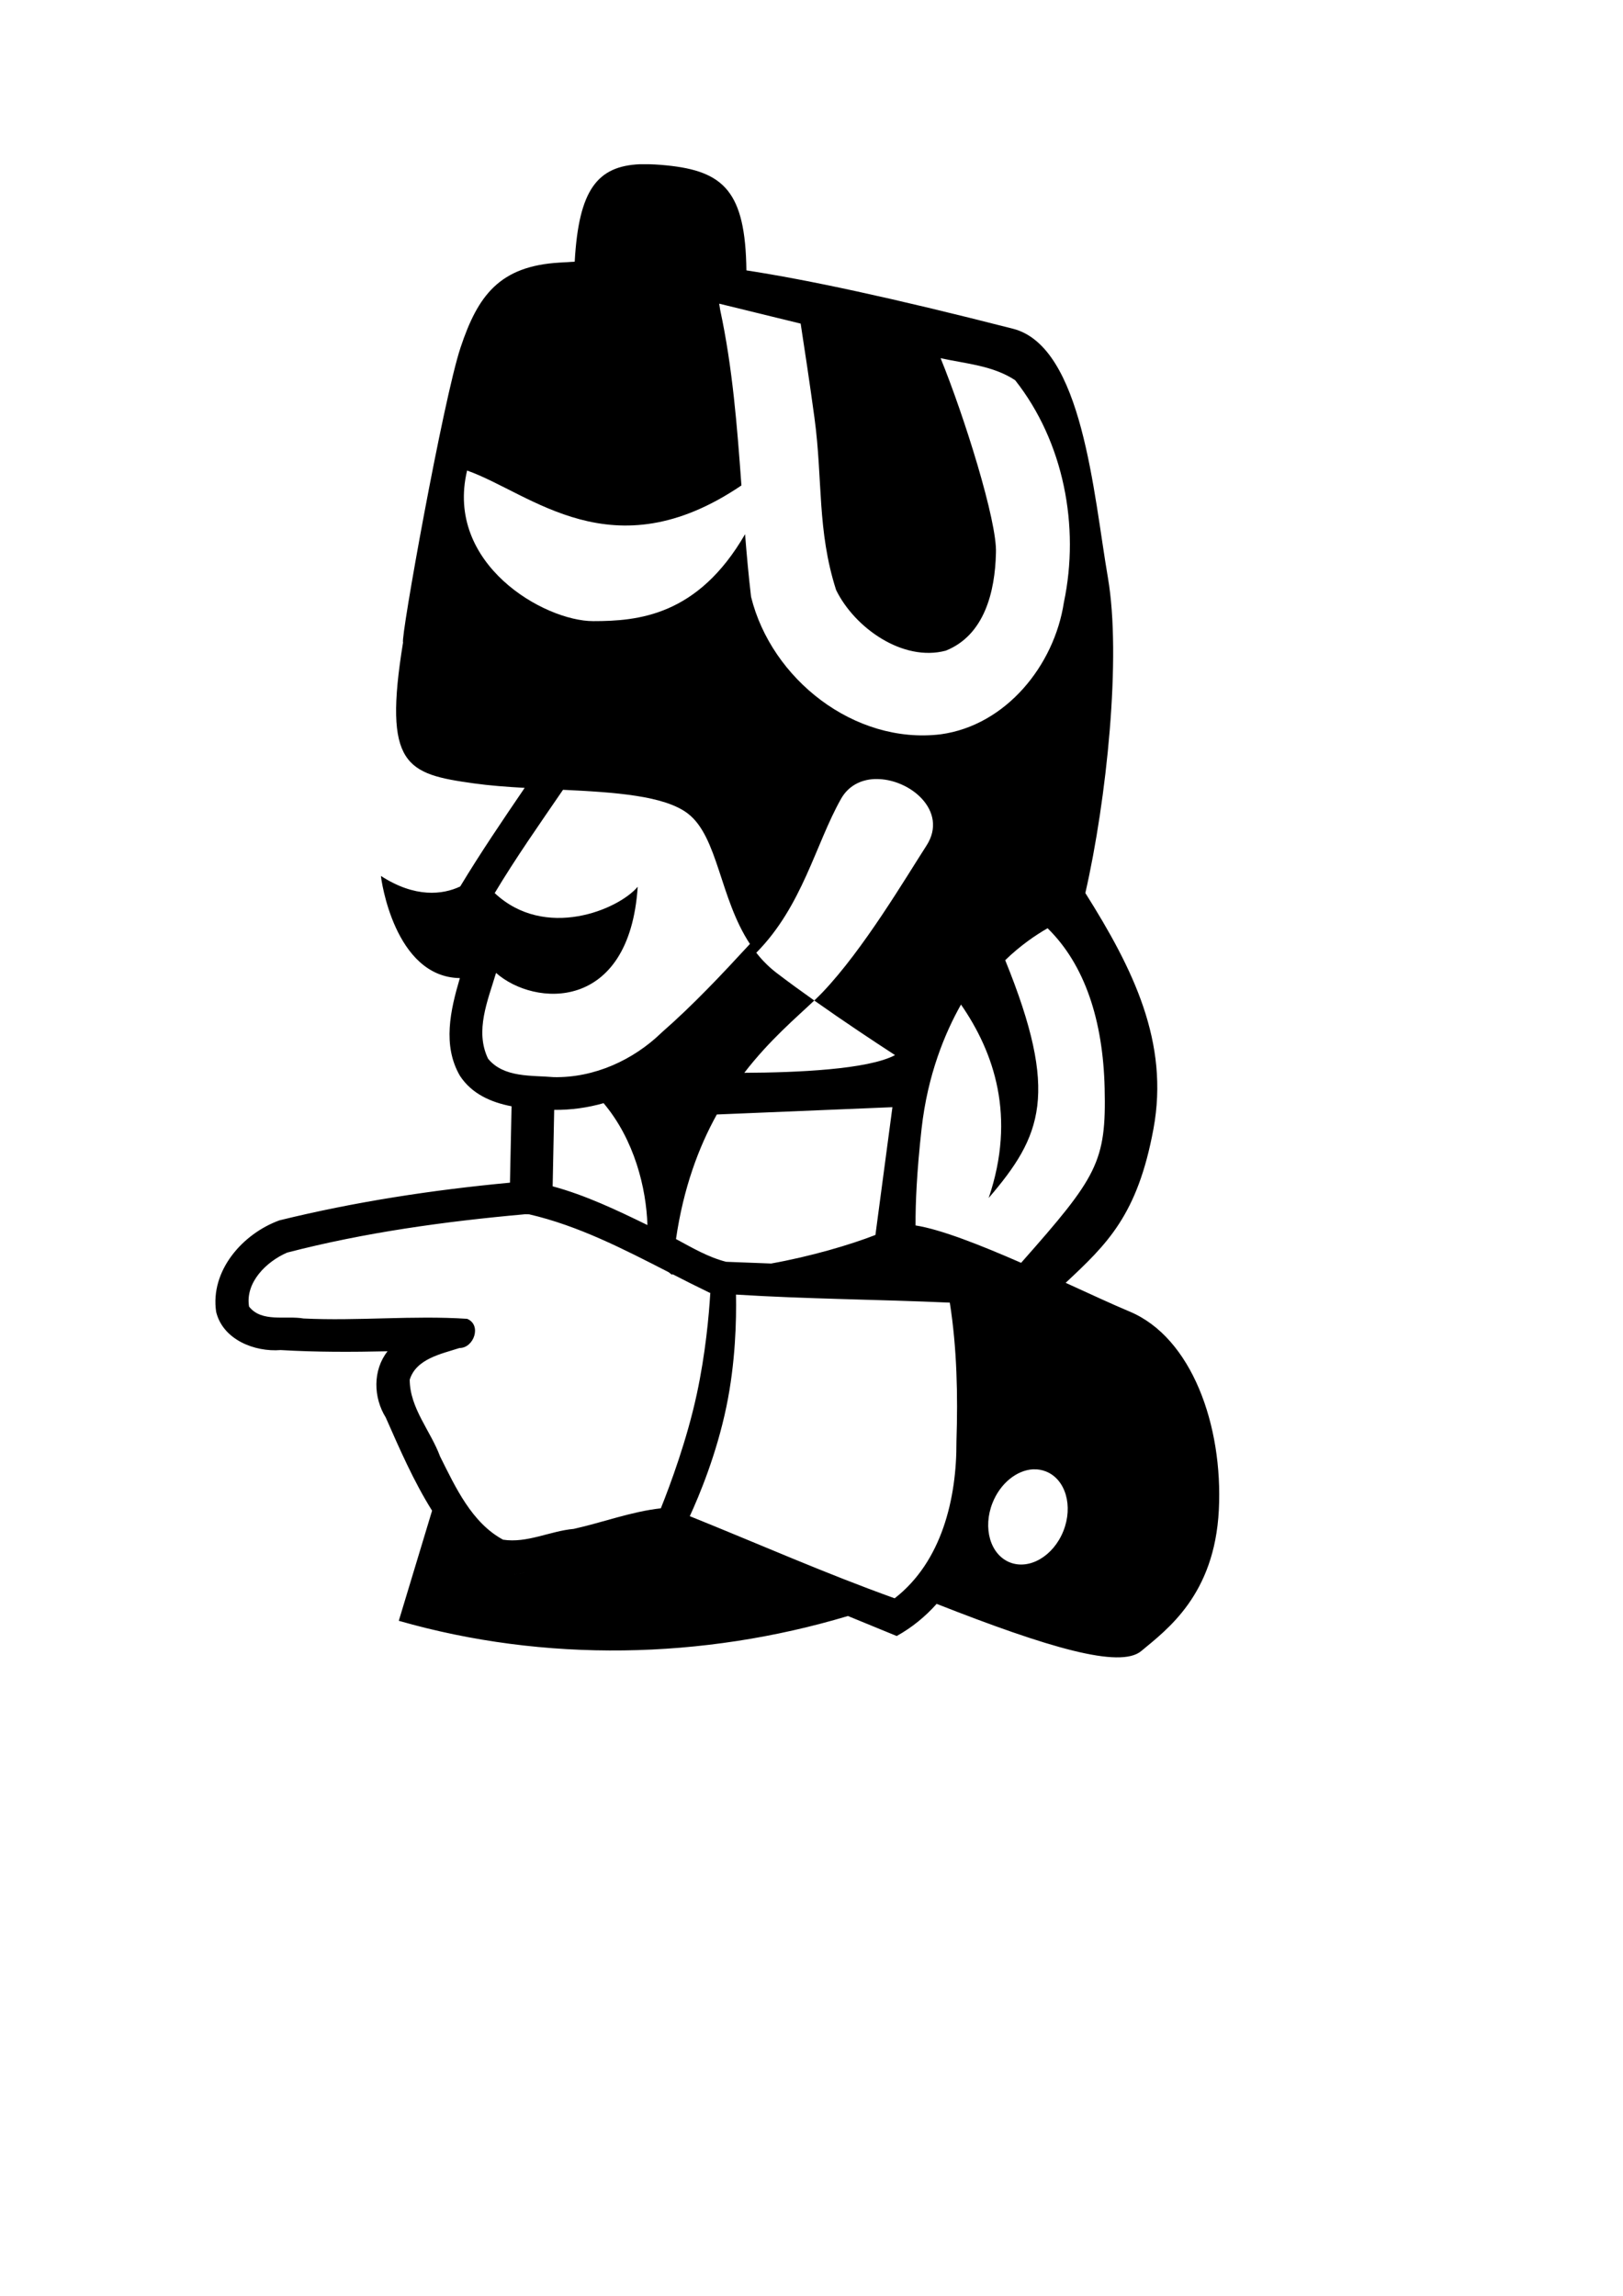 <?xml version="1.0" encoding="UTF-8" standalone="no"?>
<!-- Created with Inkscape (http://www.inkscape.org/) -->
<svg
   xmlns:dc="http://purl.org/dc/elements/1.1/"
   xmlns:cc="http://web.resource.org/cc/"
   xmlns:rdf="http://www.w3.org/1999/02/22-rdf-syntax-ns#"
   xmlns:svg="http://www.w3.org/2000/svg"
   xmlns="http://www.w3.org/2000/svg"
   xmlns:sodipodi="http://inkscape.sourceforge.net/DTD/sodipodi-0.dtd"
   xmlns:inkscape="http://www.inkscape.org/namespaces/inkscape"
   id="svg1337"
   sodipodi:version="0.32"
   inkscape:version="0.43"
   width="210mm"
   height="297mm"
   sodipodi:docbase="/home/sjoerd0/docs/images/stratego"
   sodipodi:docname="verkenner.svg"
   version="1.0">
  <defs
     id="defs1340" />
  <sodipodi:namedview
     inkscape:window-height="874"
     inkscape:window-width="1130"
     inkscape:pageshadow="2"
     inkscape:pageopacity="0.0"
     borderopacity="1.0"
     bordercolor="#666666"
     pagecolor="#ffffff"
     id="base"
     inkscape:zoom="0.50259871"
     inkscape:cx="545.46039"
     inkscape:cy="662.42131"
     inkscape:window-x="53"
     inkscape:window-y="23"
     inkscape:current-layer="layer2" />
  <g
     inkscape:groupmode="layer"
     id="layer2"
     inkscape:label="Vector"
     style="display:inline">
    <path
       style="opacity:1;fill:#000000;fill-opacity:1;fill-rule:evenodd;stroke:none;stroke-width:1px;stroke-linecap:butt;stroke-linejoin:miter;stroke-opacity:1"
       d="M 312.987,80.291 C 292.228,81.201 283.03,92.57 281.049,127.947 C 278.652,128.075 276.222,128.246 273.768,128.385 C 244.237,130.056 233.678,144.56 225.237,169.885 C 216.796,195.209 195.705,312.665 197.112,314.072 C 187.264,374.569 198.786,378.418 231.581,383.01 C 239.311,384.092 247.81,384.738 256.581,385.228 C 245.767,401.107 234.973,417.012 225.049,433.447 C 225.048,433.447 225.025,433.447 225.018,433.447 C 216.501,437.477 202.98,439.098 186.299,428.291 C 186.299,429.511 192.796,477.757 224.893,478.228 C 220.232,493.976 216.312,511.187 224.924,526.01 C 230.728,534.863 240.116,538.974 250.174,540.916 L 249.393,578.26 C 211.483,581.811 173.642,587.596 136.706,596.666 C 118.691,603.152 102.699,621.293 105.706,641.447 C 109.007,654.984 124.41,661.128 137.268,660.103 C 154.664,661.14 172.102,661.085 189.518,660.697 C 182.238,669.951 182.553,683.289 188.643,693.072 C 195.456,708.538 202.326,724.311 211.299,738.635 C 205.878,756.587 200.444,774.527 195.018,792.478 C 266.364,812.948 343.641,811.402 414.674,790.135 C 422.623,793.387 430.573,796.655 438.518,799.916 C 446.034,795.747 452.531,790.392 458.049,784.197 C 512.655,805.661 547.69,815.95 558.081,807.291 C 570.743,796.739 593.939,779.857 596.049,738.353 C 598.16,696.85 582.704,653.953 552.456,641.291 C 544.329,637.889 533.264,632.763 521.143,627.228 C 541.403,608.253 556.286,594.17 564.081,551.947 C 571.881,509.694 554.241,473.902 530.768,436.635 C 541.176,391.147 548.488,321.207 541.799,282.416 C 534.765,241.616 529.44,169.435 495.362,160.728 C 435.689,145.482 395.219,136.866 365.018,132.197 C 364.545,93.576 353.914,83.636 325.893,80.853 C 322.065,80.473 318.541,80.264 315.268,80.291 C 315.006,80.293 314.746,80.286 314.487,80.291 C 314.316,80.294 314.156,80.286 313.987,80.291 C 313.903,80.293 313.82,80.288 313.737,80.291 C 313.654,80.294 313.57,80.288 313.487,80.291 C 313.404,80.294 313.319,80.288 313.237,80.291 C 313.155,80.294 313.068,80.287 312.987,80.291 z M 351.706,148.478 C 364.984,151.752 378.259,155.004 391.549,158.228 C 393.428,170.34 396.036,187.64 398.299,204.291 C 402.407,234.505 399.507,259.227 408.893,288.51 C 417.989,307.033 441.54,323.705 462.518,318.135 C 481.456,310.565 486.606,289.255 487.049,270.447 C 487.775,255.065 471.439,203.192 459.987,175.135 C 472.476,177.873 485.572,178.718 496.456,185.916 C 520.17,215.969 528.141,257.295 520.268,294.572 C 515.561,325.37 491.928,354.695 459.987,359.041 C 417.833,364.1 377.225,332.045 367.299,291.822 C 366.097,281.64 365.176,271.429 364.362,261.197 C 341.247,301.193 311.916,303.697 290.081,303.697 C 266.205,303.697 217.481,275.834 228.424,230.072 C 259.683,241.105 299.412,280.17 362.581,237.353 C 360.492,208.533 358.265,179.739 352.174,151.447 C 352.018,150.458 351.862,149.468 351.706,148.478 z M 427.549,380.916 C 427.653,380.911 427.758,380.92 427.862,380.916 C 427.968,380.912 428.069,380.918 428.174,380.916 C 444.826,380.521 463.997,396.52 453.081,413.447 C 442.709,429.529 422.259,464.181 402.362,485.072 C 401.118,486.379 399.722,487.757 398.206,489.197 C 412.686,499.442 427.467,509.238 437.706,515.885 C 424.516,522.957 389.23,524.442 363.987,524.541 C 376.403,508.439 389.393,497.567 398.206,489.197 C 391.954,484.774 385.76,480.26 380.018,475.885 C 379.068,475.161 378.152,474.433 377.268,473.666 C 377.244,473.643 377.199,473.596 377.174,473.572 C 377.164,473.567 377.123,473.546 377.112,473.541 C 377.106,473.535 377.086,473.515 377.081,473.51 C 377.074,473.503 377.054,473.483 377.049,473.478 C 377.05,473.476 377.049,473.451 377.049,473.447 C 377.045,473.443 377.025,473.422 377.018,473.416 C 376.988,473.392 376.923,473.346 376.893,473.322 C 376.872,473.304 376.852,473.278 376.831,473.26 C 376.718,473.16 376.599,473.079 376.487,472.978 C 376.42,472.918 376.366,472.852 376.299,472.791 C 376.297,472.788 376.275,472.766 376.268,472.76 C 376.248,472.739 376.226,472.718 376.206,472.697 C 376.2,472.692 376.18,472.671 376.174,472.666 C 376.171,472.666 376.146,472.666 376.143,472.666 C 376.138,472.66 376.117,472.64 376.112,472.635 C 376.07,472.596 376.029,472.549 375.987,472.51 C 375.965,472.489 375.946,472.468 375.924,472.447 C 375.89,472.416 375.865,472.385 375.831,472.353 C 375.825,472.348 375.805,472.328 375.799,472.322 C 375.796,472.322 375.771,472.322 375.768,472.322 C 375.763,472.317 375.743,472.297 375.737,472.291 C 375.73,472.284 375.71,472.264 375.706,472.26 C 375.706,472.257 375.705,472.232 375.706,472.228 C 375.701,472.224 375.681,472.204 375.674,472.197 C 375.669,472.192 375.649,472.171 375.643,472.166 C 375.632,472.161 375.592,472.14 375.581,472.135 C 375.575,472.129 375.555,472.109 375.549,472.103 C 375.544,472.098 375.524,472.078 375.518,472.072 C 375.518,472.069 375.518,472.044 375.518,472.041 C 375.513,472.036 375.493,472.015 375.487,472.01 C 375.465,471.994 375.415,471.963 375.393,471.947 C 375.387,471.942 375.367,471.921 375.362,471.916 C 375.351,471.905 375.342,471.895 375.331,471.885 C 375.325,471.879 375.306,471.859 375.299,471.853 C 375.289,471.848 375.248,471.827 375.237,471.822 C 375.231,471.817 375.211,471.796 375.206,471.791 C 375.199,471.785 375.18,471.765 375.174,471.76 C 375.171,471.756 375.147,471.732 375.143,471.728 C 375.117,471.697 375.075,471.635 375.049,471.603 C 375.046,471.6 375.022,471.576 375.018,471.572 C 375.011,471.572 374.989,471.572 374.987,471.572 C 374.984,471.569 374.958,471.544 374.956,471.541 C 374.95,471.536 374.93,471.515 374.924,471.51 C 374.919,471.499 374.898,471.458 374.893,471.447 C 374.89,471.444 374.865,471.419 374.862,471.416 C 374.858,471.416 374.834,471.416 374.831,471.416 C 374.825,471.41 374.805,471.39 374.799,471.385 C 374.793,471.378 374.772,471.358 374.768,471.353 C 374.763,471.342 374.742,471.302 374.737,471.291 C 374.733,471.287 374.712,471.266 374.706,471.26 C 374.684,471.239 374.664,471.218 374.643,471.197 C 374.611,471.165 374.582,471.136 374.549,471.103 C 374.543,471.097 374.522,471.076 374.518,471.072 C 374.515,471.072 374.49,471.072 374.487,471.072 C 374.483,471.068 374.462,471.047 374.456,471.041 C 374.449,471.034 374.429,471.014 374.424,471.01 C 374.425,471.007 374.424,470.982 374.424,470.978 C 374.42,470.974 374.4,470.954 374.393,470.947 C 374.387,470.941 374.366,470.92 374.362,470.916 C 374.351,470.911 374.31,470.89 374.299,470.885 C 374.295,470.88 374.274,470.86 374.268,470.853 C 374.262,470.848 374.243,470.828 374.237,470.822 C 374.237,470.819 374.237,470.794 374.237,470.791 C 374.231,470.785 374.212,470.765 374.206,470.76 C 374.195,470.754 374.154,470.734 374.143,470.728 C 374.138,470.723 374.117,470.703 374.112,470.697 C 374.109,470.694 374.084,470.669 374.081,470.666 C 374.081,470.663 374.081,470.638 374.081,470.635 C 373.904,470.455 373.723,470.285 373.549,470.103 C 373.514,470.067 373.491,470.046 373.456,470.01 C 373.435,469.988 373.414,469.969 373.393,469.947 C 373.364,469.916 373.328,469.884 373.299,469.853 C 373.269,469.821 373.236,469.792 373.206,469.76 C 373.185,469.737 373.164,469.719 373.143,469.697 C 373.119,469.668 373.073,469.602 373.049,469.572 C 373.039,469.562 372.997,469.52 372.987,469.51 C 372.947,469.466 372.902,469.428 372.862,469.385 C 372.857,469.379 372.836,469.358 372.831,469.353 C 372.721,469.234 372.627,469.129 372.518,469.01 C 372.478,468.965 372.434,468.93 372.393,468.885 C 372.388,468.874 372.367,468.833 372.362,468.822 C 372.322,468.777 372.277,468.742 372.237,468.697 C 372.159,468.61 372.096,468.535 372.018,468.447 C 371.998,468.424 371.976,468.407 371.956,468.385 C 371.932,468.355 371.885,468.289 371.862,468.26 C 371.842,468.237 371.819,468.22 371.799,468.197 C 371.708,468.092 371.64,467.99 371.549,467.885 C 371.543,467.878 371.521,467.857 371.518,467.853 C 371.491,467.827 371.451,467.786 371.424,467.76 C 371.421,467.756 371.4,467.735 371.393,467.728 C 371.388,467.718 371.367,467.677 371.362,467.666 C 371.323,467.62 371.276,467.587 371.237,467.541 C 371.231,467.535 371.211,467.515 371.206,467.51 C 371.206,467.507 371.206,467.482 371.206,467.478 C 371.183,467.454 371.135,467.409 371.112,467.385 C 371.106,467.379 371.086,467.359 371.081,467.353 C 371.075,467.342 371.055,467.302 371.049,467.291 C 371.027,467.267 370.978,467.221 370.956,467.197 C 370.953,467.194 370.928,467.169 370.924,467.166 C 370.919,467.155 370.899,467.114 370.893,467.103 C 370.882,467.093 370.841,467.052 370.831,467.041 C 370.807,467.01 370.761,466.947 370.737,466.916 C 370.684,466.851 370.633,466.793 370.581,466.728 C 370.575,466.723 370.555,466.702 370.549,466.697 C 370.458,466.585 370.359,466.466 370.268,466.353 C 370.268,466.347 370.268,466.326 370.268,466.322 C 370.231,466.275 370.18,466.244 370.143,466.197 C 370.053,466.083 369.952,465.968 369.862,465.853 C 369.862,465.847 369.862,465.826 369.862,465.822 C 392.461,442.98 398.816,412.659 411.299,390.572 C 414.922,384.163 421.015,381.236 427.549,380.916 z M 275.331,386.166 C 300.585,387.369 324.955,388.992 336.393,397.791 C 351.186,409.17 351.916,439.054 366.737,461.541 C 352.934,476.52 338.989,491.365 323.674,504.76 C 309.73,518.338 290.638,527.012 270.893,526.666 C 259.941,525.709 246.363,527.049 238.674,517.635 C 232.129,504.013 238.54,489.297 242.581,475.697 C 261.377,492.33 307.816,495.027 311.862,433.572 C 302.348,444.855 266.502,459.759 241.924,436.666 C 252.175,419.541 263.864,402.919 275.331,386.166 z M 512.299,453.853 C 530.6,471.765 539.422,499.12 540.206,532.041 C 541.068,568.242 536.538,575.401 499.362,617.447 C 479.671,608.83 460.118,601.098 447.737,599.166 C 447.673,588.393 448.324,573.099 450.674,551.947 C 453.612,525.506 462.104,505.086 469.956,491.166 C 486.042,514.418 497.06,545.794 483.487,585.76 C 509.506,555.404 518.145,534.887 491.581,469.478 C 498.96,462.293 506.458,457.216 512.299,453.853 z M 295.174,539.385 C 310.329,557.358 316.052,581.095 316.612,598.978 C 301.648,591.681 286.365,584.389 270.268,580.041 L 271.018,542.666 C 279.242,542.749 287.357,541.617 295.174,539.385 z M 436.424,541.353 L 428.112,603.822 C 415.876,608.614 396.462,614.319 377.112,617.791 C 369.778,617.507 362.439,617.223 355.112,616.947 C 346.375,614.729 338.547,610.107 330.581,605.822 C 334.239,580.78 341.672,560.921 350.549,544.916 L 436.424,541.353 z M 256.737,593.697 L 258.768,593.728 C 282.87,599.314 304.931,610.727 326.956,622.01 C 327.855,622.713 328.472,623.196 328.737,623.385 C 328.737,623.382 328.737,623.357 328.737,623.353 C 328.746,623.222 328.759,623.078 328.768,622.947 C 334.837,626.053 340.905,629.133 347.018,632.072 C 347.13,632.081 347.25,632.095 347.362,632.103 C 346.686,643.442 344.987,661.953 340.768,681.572 C 335.945,704.001 327.809,725.906 323.174,737.478 C 308.806,739.061 294.804,744.373 280.581,747.541 C 269.031,748.562 257.838,754.625 246.018,752.822 C 230.721,744.555 222.785,727.265 215.206,712.103 C 210.527,699.495 200.434,688.559 200.362,674.603 C 203.529,664.338 215.777,662 224.706,659.103 C 231.788,659.134 235.69,647.79 228.424,644.822 C 201.858,643.09 175.094,645.956 148.456,644.666 C 139.688,643.152 127.972,646.727 121.799,638.853 C 119.857,627.037 130.274,616.826 140.424,612.447 C 178.441,602.583 217.614,597.209 256.737,593.697 z M 412.206,619.135 C 413.392,619.178 414.581,619.217 415.768,619.26 C 414.578,619.217 413.396,619.178 412.206,619.135 z M 449.331,620.353 C 449.456,620.357 449.58,620.381 449.706,620.385 C 449.581,620.381 449.456,620.388 449.331,620.385 C 449.329,620.375 449.333,620.363 449.331,620.353 z M 328.799,623.447 C 328.799,623.451 328.799,623.472 328.799,623.478 C 328.802,623.478 328.827,623.479 328.831,623.478 C 328.831,623.475 328.831,623.45 328.831,623.447 C 328.829,623.447 328.806,623.447 328.799,623.447 z M 359.924,632.978 C 394.693,635.165 429.662,635.34 464.487,636.916 C 467.999,659.273 468.459,682.12 467.737,704.76 C 467.891,732.753 460.546,763.594 437.518,781.478 C 403.853,769.423 370.728,754.771 337.331,741.322 C 342.07,731.027 350.384,711.03 355.206,687.885 C 359.7,666.31 360.168,645.33 359.924,632.978 z M 505.081,718.416 C 505.143,718.412 505.206,718.419 505.268,718.416 C 505.362,718.411 505.455,718.419 505.549,718.416 C 507.594,718.354 509.608,718.704 511.549,719.478 C 521.107,723.291 524.91,736.341 520.018,748.603 C 515.127,760.866 503.388,767.728 493.831,763.916 C 484.273,760.103 480.502,747.054 485.393,734.791 C 489.215,725.209 497.208,718.887 505.081,718.416 z M 211.737,739.322 C 211.806,739.432 211.886,739.556 211.956,739.666 C 211.886,739.557 211.806,739.432 211.737,739.322 z M 479.956,740.291 C 479.91,740.48 479.846,740.664 479.799,740.853 C 479.846,740.662 479.91,740.482 479.956,740.291 z M 212.924,741.166 C 213.034,741.334 213.158,741.498 213.268,741.666 C 213.161,741.502 213.031,741.33 212.924,741.166 z M 479.674,741.416 C 479.627,741.605 479.566,741.79 479.518,741.978 C 479.567,741.788 479.627,741.607 479.674,741.416 z M 214.768,743.947 C 214.882,744.113 214.998,744.251 215.112,744.416 C 214.999,744.252 214.881,744.112 214.768,743.947 z M 219.206,750.041 C 219.319,750.189 219.404,750.331 219.518,750.478 C 219.407,750.335 219.316,750.185 219.206,750.041 z M 323.487,752.947 C 322.832,753.125 322.173,753.301 321.518,753.478 C 320.863,753.656 320.205,753.833 319.549,754.01 C 320.205,753.833 320.863,753.656 321.518,753.478 C 322.173,753.301 322.832,753.125 323.487,752.947 z M 221.643,753.135 C 221.82,753.351 221.996,753.576 222.174,753.791 C 221.998,753.578 221.818,753.349 221.643,753.135 z M 223.518,755.385 C 223.589,755.467 223.666,755.553 223.737,755.635 C 223.665,755.552 223.59,755.468 223.518,755.385 z M 313.674,755.572 C 313.019,755.745 312.362,755.932 311.706,756.103 C 312.362,755.932 313.019,755.745 313.674,755.572 z M 224.049,756.01 C 224.206,756.189 224.361,756.362 224.518,756.541 C 224.364,756.366 224.203,756.186 224.049,756.01 z M 308.737,756.853 C 308.081,757.023 307.425,757.216 306.768,757.385 C 307.425,757.216 308.081,757.023 308.737,756.853 z M 299.862,759.135 C 299.204,759.299 298.551,759.441 297.893,759.603 C 298.551,759.441 299.204,759.299 299.862,759.135 z M 473.612,759.385 C 473.56,759.506 473.509,759.608 473.456,759.728 C 473.504,759.618 473.564,759.495 473.612,759.385 z M 229.174,761.291 C 229.245,761.351 229.322,761.388 229.393,761.447 C 229.322,761.388 229.245,761.351 229.174,761.291 z M 229.924,761.885 C 229.961,761.914 230.013,761.95 230.049,761.978 C 230.007,761.945 229.967,761.919 229.924,761.885 z M 230.362,762.228 C 230.399,762.257 230.45,762.294 230.487,762.322 C 230.444,762.289 230.405,762.262 230.362,762.228 z M 231.831,763.322 C 231.907,763.375 231.973,763.426 232.049,763.478 C 232.12,763.527 232.197,763.587 232.268,763.635 C 232.191,763.583 232.126,763.531 232.049,763.478 C 231.973,763.426 231.907,763.375 231.831,763.322 z M 232.299,763.635 C 232.376,763.687 232.441,763.739 232.518,763.791 C 232.563,763.821 232.598,763.855 232.643,763.885 C 232.604,763.859 232.557,763.817 232.518,763.791 C 232.447,763.744 232.37,763.683 232.299,763.635 z M 279.893,763.853 C 278.964,764.063 278.042,764.304 277.112,764.51 C 278.033,764.306 278.973,764.061 279.893,763.853 z M 234.174,764.822 C 234.248,764.866 234.319,764.935 234.393,764.978 C 234.313,764.932 234.255,764.869 234.174,764.822 z M 275.143,764.947 C 274.481,765.092 273.805,765.21 273.143,765.353 C 273.806,765.21 274.481,765.092 275.143,764.947 z M 235.643,765.635 C 235.76,765.696 235.87,765.793 235.987,765.853 C 235.863,765.79 235.767,765.7 235.643,765.635 z M 270.174,766.01 C 269.512,766.15 268.838,766.277 268.174,766.416 C 268.838,766.277 269.512,766.15 270.174,766.01 z M 236.643,766.166 C 236.76,766.223 236.869,766.266 236.987,766.322 C 236.869,766.266 236.76,766.223 236.643,766.166 z M 237.768,766.697 C 237.853,766.735 237.933,766.754 238.018,766.791 C 237.933,766.754 237.853,766.735 237.768,766.697 z M 238.268,766.916 C 238.354,766.952 238.433,766.974 238.518,767.01 C 238.433,766.974 238.354,766.952 238.268,766.916 z M 265.206,767.041 C 264.542,767.177 263.87,767.313 263.206,767.447 C 263.87,767.313 264.542,767.177 265.206,767.041 z M 239.424,767.385 C 239.511,767.418 239.619,767.446 239.706,767.478 C 239.619,767.446 239.511,767.418 239.424,767.385 z M 240.737,767.853 C 240.817,767.881 240.907,767.92 240.987,767.947 C 240.899,767.918 240.825,767.883 240.737,767.853 z M 260.206,768.041 C 260.134,768.066 260.059,768.11 259.987,768.135 C 260.067,768.107 260.126,768.069 260.206,768.041 z M 242.456,768.385 C 242.545,768.41 242.648,768.454 242.737,768.478 C 242.648,768.454 242.545,768.41 242.456,768.385 z M 243.674,768.697 C 243.89,768.749 244.114,768.806 244.331,768.853 C 244.105,768.804 243.899,768.752 243.674,768.697 z M 257.643,768.791 C 257.372,768.858 257.103,768.92 256.831,768.978 C 257.103,768.92 257.372,768.858 257.643,768.791 z M 245.299,769.072 C 245.39,769.089 245.49,769.087 245.581,769.103 C 245.49,769.087 245.39,769.089 245.299,769.072 z M 256.018,769.135 C 256.064,769.126 256.098,769.143 256.143,769.135 C 256.061,769.15 255.975,769.151 255.893,769.166 C 255.939,769.158 255.973,769.143 256.018,769.135 z M 245.831,769.166 C 245.922,769.181 246.021,769.182 246.112,769.197 C 246.021,769.182 245.922,769.181 245.831,769.166 z M 255.456,769.228 C 255.501,769.221 255.566,769.236 255.612,769.228 C 255.521,769.244 255.422,769.245 255.331,769.26 C 255.376,769.253 255.41,769.236 255.456,769.228 z M 246.674,769.291 C 246.766,769.304 246.833,769.31 246.924,769.322 C 246.842,769.311 246.757,769.303 246.674,769.291 z M 255.049,769.291 C 255.086,769.286 255.138,769.296 255.174,769.291 C 255.083,769.305 255.016,769.309 254.924,769.322 C 254.97,769.316 255.004,769.298 255.049,769.291 z M 254.362,769.385 C 254.408,769.379 254.472,769.39 254.518,769.385 C 254.427,769.396 254.329,769.405 254.237,769.416 C 254.145,769.426 254.047,769.438 253.956,769.447 C 254.047,769.438 254.145,769.426 254.237,769.416 C 254.283,769.411 254.316,769.39 254.362,769.385 z M 248.737,769.51 C 248.829,769.517 248.895,769.535 248.987,769.541 C 248.904,769.535 248.82,769.516 248.737,769.51 z M 249.268,769.541 C 249.36,769.546 249.458,769.568 249.549,769.572 C 249.458,769.568 249.36,769.546 249.268,769.541 z M 252.581,769.541 C 252.627,769.538 252.66,769.544 252.706,769.541 C 252.623,769.546 252.538,769.568 252.456,769.572 C 252.502,769.57 252.535,769.543 252.581,769.541 z M 249.956,769.572 C 250.048,769.575 250.145,769.601 250.237,769.603 C 250.145,769.601 250.048,769.575 249.956,769.572 z M 251.768,769.572 C 251.814,769.571 251.847,769.574 251.893,769.572 C 251.801,769.575 251.704,769.601 251.612,769.603 C 251.658,769.602 251.722,769.573 251.768,769.572 z M 467.206,771.76 C 467.137,771.873 467.088,771.991 467.018,772.103 C 467.086,771.994 467.139,771.869 467.206,771.76 z M 461.174,780.447 C 461.056,780.597 460.95,780.767 460.831,780.916 C 460.951,780.766 461.055,780.598 461.174,780.447 z M 460.299,781.572 C 460.188,781.709 460.068,781.842 459.956,781.978 C 460.071,781.839 460.185,781.712 460.299,781.572 z "
       id="path2436" />
  </g>
</svg>
